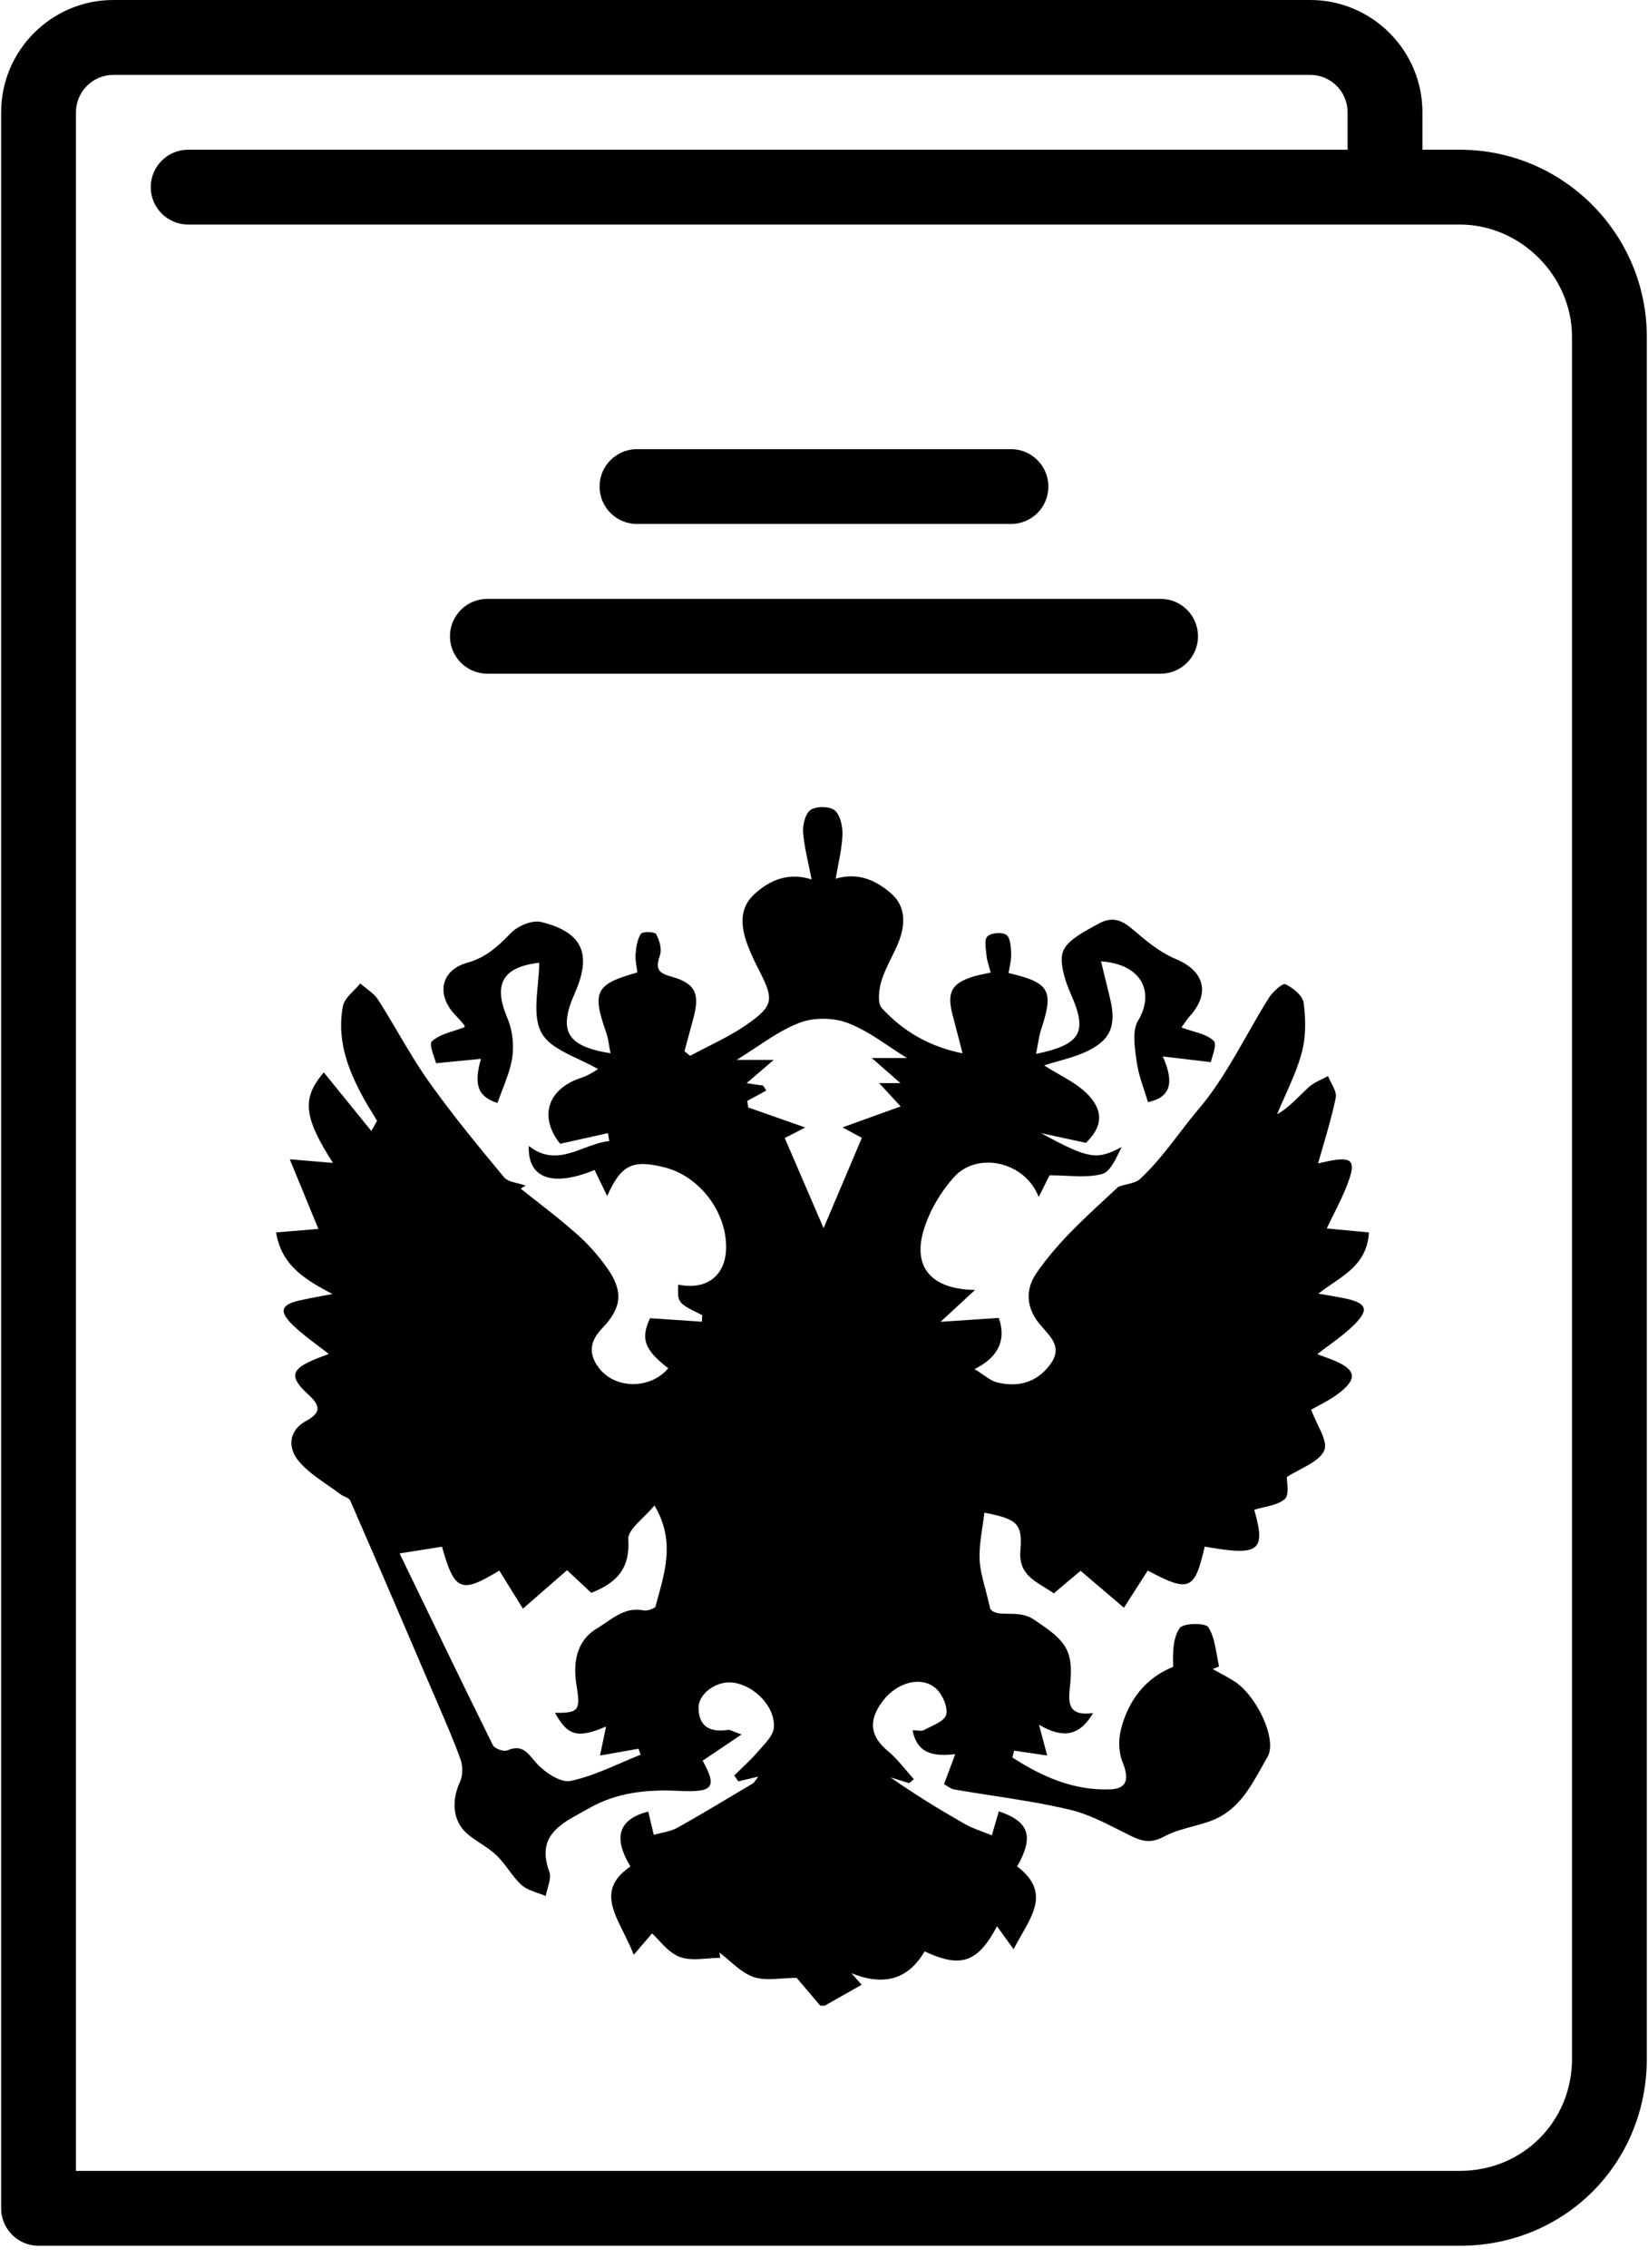 <svg width="32" height="44" viewBox="0 0 32 44" fill="none" xmlns="http://www.w3.org/2000/svg">
<path fill-rule="evenodd" clip-rule="evenodd" d="M27.62 2.905H28.346C30.348 2.905 31.977 4.534 31.977 6.536V39.943C31.977 41.98 30.382 43.575 28.346 43.575H0.749C0.348 43.575 0.022 43.249 0.022 42.848V2.179C0.022 0.978 1 0 2.201 0H25.441C26.642 0 27.62 0.978 27.62 2.179V2.905ZM28.346 42.122C29.568 42.122 30.525 41.165 30.525 39.943H30.524V6.536C30.524 5.355 29.527 4.357 28.346 4.357H3.654C3.253 4.357 2.927 4.032 2.927 3.631C2.927 3.23 3.253 2.905 3.654 2.905H26.167V2.179C26.167 1.779 25.842 1.453 25.441 1.453H2.201C1.801 1.453 1.475 1.779 1.475 2.179V42.122H28.346ZM19.631 10.167H12.368C11.968 10.167 11.642 9.842 11.642 9.441C11.642 9.04 11.968 8.715 12.368 8.715H19.631C20.032 8.715 20.357 9.04 20.357 9.441C20.357 9.842 20.032 10.167 19.631 10.167ZM22.536 13.072H9.464C9.063 13.072 8.737 12.747 8.737 12.346C8.737 11.945 9.063 11.62 9.464 11.62H22.536C22.938 11.62 23.262 11.945 23.262 12.346C23.262 12.747 22.938 13.072 22.536 13.072ZM16.735 22.078L15.992 23.83L15.238 22.082L15.636 21.877L14.529 21.488L14.51 21.361L14.88 21.16L14.817 21.064L14.497 21.017L15.024 20.565H14.304C14.435 20.485 14.56 20.402 14.683 20.321C14.963 20.135 15.231 19.957 15.524 19.845C15.8 19.739 16.183 19.743 16.461 19.849C16.748 19.958 17.01 20.133 17.273 20.309C17.385 20.384 17.497 20.459 17.611 20.529H16.928L17.485 21.016H17.07L17.489 21.468L16.36 21.875L16.735 22.078ZM8.072 30.788C7.968 30.573 7.863 30.357 7.759 30.141L8.582 30.011C8.826 30.875 8.95 30.928 9.695 30.474L10.154 31.213L11.011 30.466L11.48 30.906C11.967 30.717 12.238 30.44 12.2 29.866C12.192 29.737 12.331 29.599 12.486 29.445C12.562 29.371 12.641 29.292 12.708 29.21C13.09 29.859 12.936 30.417 12.771 31.014C12.755 31.07 12.739 31.127 12.724 31.184C12.726 31.184 12.598 31.267 12.491 31.246C12.194 31.189 11.976 31.338 11.768 31.481C11.71 31.521 11.653 31.56 11.596 31.594C11.187 31.835 11.121 32.27 11.197 32.72C11.276 33.185 11.232 33.241 10.776 33.234C11.02 33.678 11.212 33.739 11.768 33.5L11.651 34.063L12.399 33.931L12.439 34.047C12.31 34.098 12.181 34.154 12.053 34.209C11.733 34.347 11.414 34.485 11.08 34.556C10.889 34.596 10.587 34.395 10.426 34.221C10.399 34.192 10.375 34.163 10.351 34.134C10.219 33.979 10.111 33.852 9.851 33.963C9.782 33.992 9.605 33.93 9.572 33.864C9.067 32.845 8.571 31.821 8.072 30.788ZM15.928 38.917H16.013L16.731 38.511L16.533 38.286C17.134 38.532 17.625 38.428 17.953 37.863C18.663 38.195 18.985 38.078 19.36 37.376L19.681 37.822C19.729 37.727 19.783 37.633 19.836 37.541C20.098 37.085 20.341 36.662 19.751 36.215C20.083 35.631 19.982 35.342 19.395 35.146L19.259 35.611C19.204 35.588 19.147 35.567 19.091 35.546C18.968 35.5 18.845 35.454 18.732 35.39C18.243 35.111 17.762 34.817 17.29 34.486L17.654 34.599L17.746 34.523C17.695 34.466 17.645 34.407 17.595 34.348C17.485 34.218 17.374 34.087 17.244 33.979C16.895 33.69 16.851 33.383 17.146 32.999C17.422 32.637 17.901 32.51 18.181 32.769C18.304 32.884 18.409 33.127 18.372 33.273C18.346 33.371 18.198 33.443 18.06 33.509C18.019 33.529 17.978 33.548 17.942 33.568C17.908 33.587 17.861 33.583 17.806 33.578C17.779 33.575 17.75 33.572 17.719 33.572C17.812 34.032 18.126 34.083 18.548 34.037L18.331 34.618C18.355 34.632 18.377 34.646 18.398 34.66C18.441 34.687 18.48 34.713 18.521 34.72C18.765 34.762 19.009 34.8 19.253 34.838C19.763 34.917 20.273 34.995 20.774 35.114C21.105 35.192 21.418 35.35 21.729 35.507C21.81 35.548 21.891 35.589 21.972 35.629C22.191 35.735 22.363 35.765 22.601 35.636C22.773 35.543 22.966 35.49 23.161 35.438C23.273 35.407 23.385 35.377 23.494 35.338C24.018 35.153 24.265 34.709 24.509 34.272C24.544 34.21 24.578 34.148 24.613 34.087C24.807 33.752 24.398 32.885 23.95 32.611C23.86 32.556 23.767 32.505 23.675 32.455C23.632 32.432 23.589 32.409 23.547 32.385L23.671 32.334C23.654 32.26 23.64 32.183 23.627 32.106C23.593 31.915 23.559 31.724 23.463 31.573C23.407 31.485 22.977 31.491 22.908 31.589C22.773 31.78 22.772 32.066 22.78 32.342C22.248 32.555 21.907 32.987 21.764 33.565C21.716 33.759 21.721 34 21.794 34.181C21.927 34.508 21.892 34.706 21.564 34.719C20.854 34.748 20.234 34.474 19.658 34.101L19.692 33.968L20.334 34.063L20.175 33.466C20.632 33.733 20.958 33.694 21.225 33.239C20.713 33.308 20.745 33.014 20.778 32.705L20.779 32.692C20.855 31.985 20.658 31.812 20.071 31.422C19.909 31.314 19.728 31.313 19.572 31.312C19.423 31.311 19.297 31.31 19.229 31.218C19.198 31.083 19.167 30.963 19.138 30.853C19.078 30.629 19.03 30.445 19.022 30.26C19.013 30.051 19.044 29.841 19.076 29.63C19.09 29.537 19.104 29.444 19.115 29.351C19.749 29.474 19.858 29.558 19.813 30.087C19.779 30.49 20.017 30.637 20.279 30.798C20.34 30.835 20.402 30.873 20.462 30.916L20.982 30.478L21.824 31.195L22.286 30.474C23.092 30.902 23.198 30.86 23.392 30.009C24.457 30.198 24.584 30.098 24.354 29.294C24.415 29.275 24.48 29.26 24.544 29.245C24.697 29.21 24.848 29.175 24.95 29.084C25.017 29.024 25.004 28.874 24.994 28.761C24.99 28.72 24.987 28.684 24.988 28.659C25.067 28.607 25.156 28.56 25.243 28.514C25.444 28.408 25.64 28.304 25.713 28.144C25.769 28.021 25.678 27.83 25.581 27.629C25.537 27.537 25.492 27.443 25.46 27.353C25.497 27.33 25.543 27.306 25.594 27.279C25.726 27.208 25.892 27.12 26.036 27.003C26.349 26.748 26.316 26.583 25.956 26.421C25.872 26.383 25.786 26.351 25.699 26.32C25.659 26.305 25.619 26.291 25.579 26.275C25.659 26.212 25.739 26.153 25.819 26.094C25.994 25.964 26.163 25.838 26.309 25.69C26.585 25.41 26.532 25.285 26.142 25.199C26.031 25.175 25.919 25.155 25.794 25.134C25.733 25.124 25.669 25.113 25.601 25.101C25.687 25.032 25.779 24.969 25.872 24.906C26.213 24.673 26.553 24.441 26.581 23.913L25.762 23.836C25.805 23.745 25.85 23.655 25.895 23.564C25.997 23.359 26.101 23.153 26.179 22.937C26.33 22.525 26.248 22.443 25.829 22.523C25.741 22.539 25.654 22.56 25.614 22.57C25.605 22.572 25.598 22.573 25.594 22.574C25.625 22.462 25.658 22.349 25.692 22.235C25.781 21.929 25.872 21.616 25.937 21.297C25.954 21.212 25.902 21.113 25.851 21.014C25.827 20.968 25.803 20.923 25.786 20.879C25.747 20.901 25.706 20.921 25.665 20.941C25.574 20.985 25.483 21.03 25.411 21.096C25.359 21.143 25.309 21.193 25.258 21.242C25.116 21.382 24.974 21.521 24.797 21.621C24.846 21.502 24.9 21.383 24.953 21.264C25.077 20.987 25.201 20.71 25.278 20.421C25.36 20.117 25.355 19.774 25.314 19.459C25.295 19.319 25.107 19.166 24.959 19.097C24.903 19.071 24.712 19.245 24.638 19.362C24.488 19.6 24.348 19.847 24.208 20.093C23.925 20.589 23.644 21.084 23.281 21.511C23.146 21.67 23.018 21.836 22.891 22.002C22.655 22.309 22.419 22.616 22.134 22.879C22.078 22.931 21.994 22.951 21.892 22.977C21.838 22.99 21.779 23.005 21.717 23.026C21.638 23.1 21.553 23.178 21.465 23.26C21.244 23.464 21 23.69 20.769 23.928C20.535 24.17 20.313 24.43 20.122 24.707C19.895 25.037 19.938 25.392 20.186 25.689C20.212 25.72 20.239 25.751 20.265 25.781C20.448 25.988 20.619 26.18 20.384 26.486C20.12 26.832 19.763 26.921 19.362 26.823C19.271 26.801 19.189 26.744 19.09 26.675C19.04 26.64 18.986 26.602 18.924 26.565C19.426 26.314 19.531 25.962 19.394 25.572L18.264 25.647L18.933 25.029C18.093 25.017 17.711 24.597 17.939 23.856C18.051 23.49 18.267 23.126 18.523 22.841C18.979 22.334 19.906 22.538 20.169 23.226L20.38 22.804C20.485 22.804 20.59 22.809 20.694 22.814C20.938 22.826 21.176 22.838 21.396 22.781C21.542 22.743 21.644 22.534 21.734 22.349C21.75 22.317 21.765 22.285 21.78 22.255C21.302 22.511 21.148 22.496 20.214 21.986L21.086 22.175C21.378 21.891 21.45 21.597 21.148 21.263C20.99 21.089 20.776 20.966 20.56 20.843C20.463 20.787 20.366 20.732 20.274 20.672C20.361 20.644 20.448 20.619 20.534 20.595C20.721 20.542 20.904 20.49 21.075 20.413C21.561 20.194 21.684 19.904 21.556 19.381C21.516 19.218 21.477 19.054 21.435 18.883C21.417 18.808 21.398 18.732 21.38 18.654C22.183 18.709 22.424 19.263 22.097 19.808C21.988 19.991 22.027 20.282 22.062 20.532C22.065 20.556 22.068 20.58 22.072 20.603C22.096 20.785 22.154 20.963 22.214 21.144C22.24 21.224 22.267 21.304 22.29 21.385C22.703 21.299 22.822 21.04 22.578 20.498L23.511 20.609C23.515 20.588 23.525 20.556 23.537 20.517C23.571 20.407 23.621 20.248 23.567 20.195C23.467 20.099 23.317 20.054 23.154 20.006C23.084 19.985 23.012 19.963 22.94 19.936C22.952 19.92 22.965 19.9 22.98 19.88C23.015 19.828 23.057 19.767 23.107 19.712C23.504 19.27 23.383 18.838 22.835 18.61C22.577 18.503 22.34 18.325 22.125 18.143C22.107 18.128 22.089 18.112 22.071 18.097C21.859 17.915 21.663 17.746 21.348 17.914C20.634 18.294 20.541 18.418 20.657 18.903C20.69 19.039 20.743 19.172 20.799 19.301C21.119 20.027 20.991 20.268 20.118 20.449C20.13 20.39 20.14 20.334 20.149 20.279C20.169 20.166 20.187 20.062 20.22 19.962C20.465 19.221 20.382 19.064 19.584 18.881C19.59 18.844 19.597 18.806 19.604 18.767C19.621 18.679 19.638 18.588 19.634 18.499C19.629 18.373 19.619 18.193 19.54 18.139C19.457 18.082 19.248 18.098 19.174 18.168C19.119 18.218 19.134 18.352 19.148 18.467C19.15 18.49 19.153 18.513 19.154 18.534C19.161 18.605 19.181 18.675 19.204 18.754C19.214 18.791 19.226 18.83 19.236 18.872C19.192 18.881 19.152 18.889 19.115 18.897C19.043 18.911 18.981 18.924 18.921 18.942C18.475 19.075 18.38 19.25 18.498 19.698C18.539 19.852 18.579 20.006 18.623 20.177C18.644 20.26 18.666 20.346 18.69 20.438C18.027 20.305 17.528 19.999 17.124 19.562C17.032 19.462 17.066 19.194 17.117 19.026C17.164 18.875 17.235 18.731 17.306 18.588C17.361 18.477 17.416 18.366 17.459 18.251C17.583 17.925 17.582 17.581 17.31 17.342C17.021 17.087 16.671 16.919 16.227 17.049C16.242 16.963 16.258 16.877 16.274 16.793C16.313 16.594 16.35 16.399 16.358 16.203C16.364 16.04 16.319 15.818 16.21 15.725C16.113 15.642 15.857 15.639 15.743 15.712C15.64 15.779 15.584 16 15.594 16.146C15.61 16.358 15.655 16.567 15.702 16.784C15.721 16.876 15.741 16.969 15.76 17.064C15.301 16.916 14.925 17.084 14.627 17.37C14.34 17.645 14.392 18.017 14.527 18.365C14.588 18.523 14.662 18.677 14.74 18.828C15.031 19.395 15.024 19.515 14.499 19.881C14.264 20.045 14.005 20.176 13.747 20.307C13.631 20.366 13.515 20.425 13.401 20.486L13.291 20.398C13.308 20.335 13.325 20.272 13.342 20.208C13.381 20.064 13.419 19.92 13.459 19.776C13.595 19.286 13.511 19.078 13.027 18.947C12.745 18.87 12.738 18.767 12.816 18.53C12.855 18.412 12.805 18.241 12.74 18.125C12.713 18.077 12.478 18.071 12.445 18.119C12.373 18.226 12.353 18.378 12.341 18.514C12.335 18.596 12.348 18.68 12.361 18.763C12.366 18.798 12.372 18.834 12.376 18.869C11.562 19.096 11.493 19.24 11.768 20.027C11.798 20.111 11.813 20.2 11.829 20.295C11.837 20.341 11.845 20.388 11.855 20.437C11.001 20.3 10.837 20.004 11.16 19.273C11.497 18.513 11.317 18.09 10.511 17.89C10.338 17.847 10.058 17.962 9.925 18.099C9.674 18.356 9.445 18.577 9.074 18.68C8.551 18.826 8.466 19.309 8.845 19.7C8.904 19.76 8.961 19.822 9.012 19.889C9.027 19.907 9.018 19.942 9.018 19.931C8.952 19.956 8.884 19.978 8.817 20C8.655 20.052 8.498 20.103 8.387 20.204C8.338 20.249 8.393 20.407 8.434 20.525C8.449 20.568 8.462 20.606 8.468 20.63L9.338 20.545C9.19 21.073 9.293 21.28 9.659 21.402C9.69 21.312 9.725 21.223 9.759 21.134C9.838 20.929 9.917 20.726 9.947 20.516C9.982 20.271 9.951 19.986 9.854 19.759C9.572 19.097 9.752 18.765 10.47 18.68C10.47 18.82 10.456 18.967 10.442 19.114C10.411 19.452 10.379 19.79 10.513 20.038C10.642 20.274 10.944 20.416 11.242 20.556C11.371 20.617 11.5 20.677 11.613 20.744C11.603 20.749 11.589 20.758 11.571 20.77C11.51 20.808 11.404 20.875 11.289 20.912C10.625 21.127 10.461 21.675 10.877 22.193L11.805 21.986L11.83 22.14C11.666 22.157 11.505 22.217 11.344 22.277C10.997 22.407 10.649 22.538 10.268 22.235C10.242 22.859 10.722 23.041 11.545 22.701L11.79 23.207C12.061 22.597 12.285 22.494 12.905 22.651C13.584 22.823 14.111 23.515 14.099 24.218C14.09 24.755 13.714 25.041 13.169 24.925C13.163 25.075 13.159 25.161 13.193 25.229C13.239 25.323 13.357 25.381 13.636 25.518L13.628 25.645L12.622 25.577C12.438 25.967 12.504 26.188 12.976 26.548C12.629 26.963 11.938 26.958 11.623 26.535C11.422 26.264 11.454 26.02 11.69 25.776C12.076 25.375 12.108 25.058 11.791 24.606C11.622 24.366 11.421 24.14 11.201 23.945C10.956 23.727 10.697 23.524 10.438 23.321C10.329 23.236 10.22 23.151 10.112 23.065L10.206 23.003C10.161 22.987 10.111 22.975 10.061 22.962C9.952 22.936 9.844 22.91 9.786 22.841C9.283 22.236 8.782 21.627 8.326 20.986C8.11 20.683 7.92 20.361 7.731 20.039C7.604 19.823 7.476 19.608 7.341 19.397C7.286 19.31 7.199 19.244 7.112 19.177C7.072 19.146 7.032 19.115 6.995 19.082C6.958 19.128 6.914 19.173 6.87 19.218C6.774 19.315 6.679 19.413 6.658 19.524C6.525 20.233 6.796 20.858 7.144 21.456C7.173 21.505 7.203 21.554 7.234 21.603C7.263 21.65 7.292 21.697 7.319 21.745C7.321 21.748 7.318 21.755 7.297 21.791C7.281 21.82 7.254 21.867 7.211 21.946L6.288 20.808C5.852 21.314 5.899 21.68 6.465 22.564L5.627 22.494L6.182 23.845L5.361 23.913C5.465 24.555 5.922 24.826 6.454 25.108C6.367 25.125 6.288 25.14 6.214 25.153C6.066 25.181 5.94 25.205 5.815 25.233C5.457 25.316 5.412 25.44 5.68 25.704C5.823 25.845 5.984 25.967 6.152 26.094C6.229 26.151 6.306 26.21 6.384 26.272C6.359 26.281 6.334 26.291 6.308 26.3C6.253 26.32 6.197 26.341 6.142 26.364C5.644 26.565 5.605 26.713 5.996 27.067C6.24 27.289 6.219 27.421 5.94 27.573C5.598 27.759 5.593 28.093 5.787 28.334C5.939 28.524 6.149 28.668 6.357 28.813C6.443 28.872 6.529 28.931 6.611 28.993C6.634 29.011 6.664 29.025 6.694 29.038C6.74 29.06 6.785 29.081 6.801 29.116C7.357 30.39 7.905 31.668 8.453 32.946C8.481 33.011 8.509 33.076 8.537 33.141C8.68 33.473 8.823 33.805 8.944 34.144C8.99 34.274 8.987 34.457 8.93 34.579C8.761 34.942 8.79 35.337 9.073 35.582C9.155 35.652 9.246 35.712 9.337 35.772C9.444 35.842 9.55 35.913 9.641 36C9.728 36.083 9.801 36.18 9.874 36.277C9.952 36.383 10.031 36.488 10.127 36.575C10.211 36.65 10.327 36.691 10.443 36.731C10.495 36.749 10.547 36.767 10.596 36.788C10.605 36.739 10.62 36.686 10.635 36.634C10.667 36.521 10.7 36.408 10.667 36.319C10.418 35.648 10.852 35.409 11.277 35.175C11.328 35.148 11.378 35.12 11.427 35.092C11.971 34.777 12.569 34.717 13.193 34.749C13.863 34.783 13.921 34.672 13.644 34.163L14.399 33.654C14.321 33.626 14.268 33.606 14.232 33.591C14.18 33.57 14.159 33.562 14.141 33.565C13.804 33.616 13.568 33.517 13.564 33.139C13.561 32.853 13.925 32.604 14.242 32.649C14.653 32.708 15.056 33.117 15.026 33.521C15.016 33.653 14.899 33.784 14.79 33.905C14.767 33.931 14.744 33.956 14.722 33.981C14.623 34.098 14.512 34.204 14.401 34.311C14.352 34.358 14.304 34.404 14.257 34.451L14.337 34.564L14.723 34.472C14.7 34.502 14.683 34.526 14.67 34.545C14.648 34.576 14.635 34.594 14.618 34.605C14.52 34.663 14.423 34.721 14.325 34.779C13.938 35.011 13.551 35.242 13.157 35.462C13.063 35.514 12.954 35.54 12.844 35.565C12.794 35.576 12.744 35.588 12.695 35.602L12.587 35.15C12.019 35.297 11.893 35.641 12.242 36.215C11.664 36.61 11.868 37.018 12.111 37.504C12.178 37.639 12.248 37.78 12.306 37.929L12.662 37.514C12.698 37.546 12.737 37.589 12.78 37.635C12.892 37.757 13.027 37.904 13.195 37.969C13.355 38.031 13.545 38.016 13.735 38.002C13.819 37.995 13.902 37.989 13.983 37.989L13.97 37.886C14.037 37.936 14.101 37.991 14.165 38.047C14.313 38.174 14.46 38.3 14.631 38.36C14.791 38.415 14.975 38.403 15.176 38.39C15.27 38.384 15.368 38.377 15.469 38.377L15.928 38.917Z" fill="black"/>
</svg>

